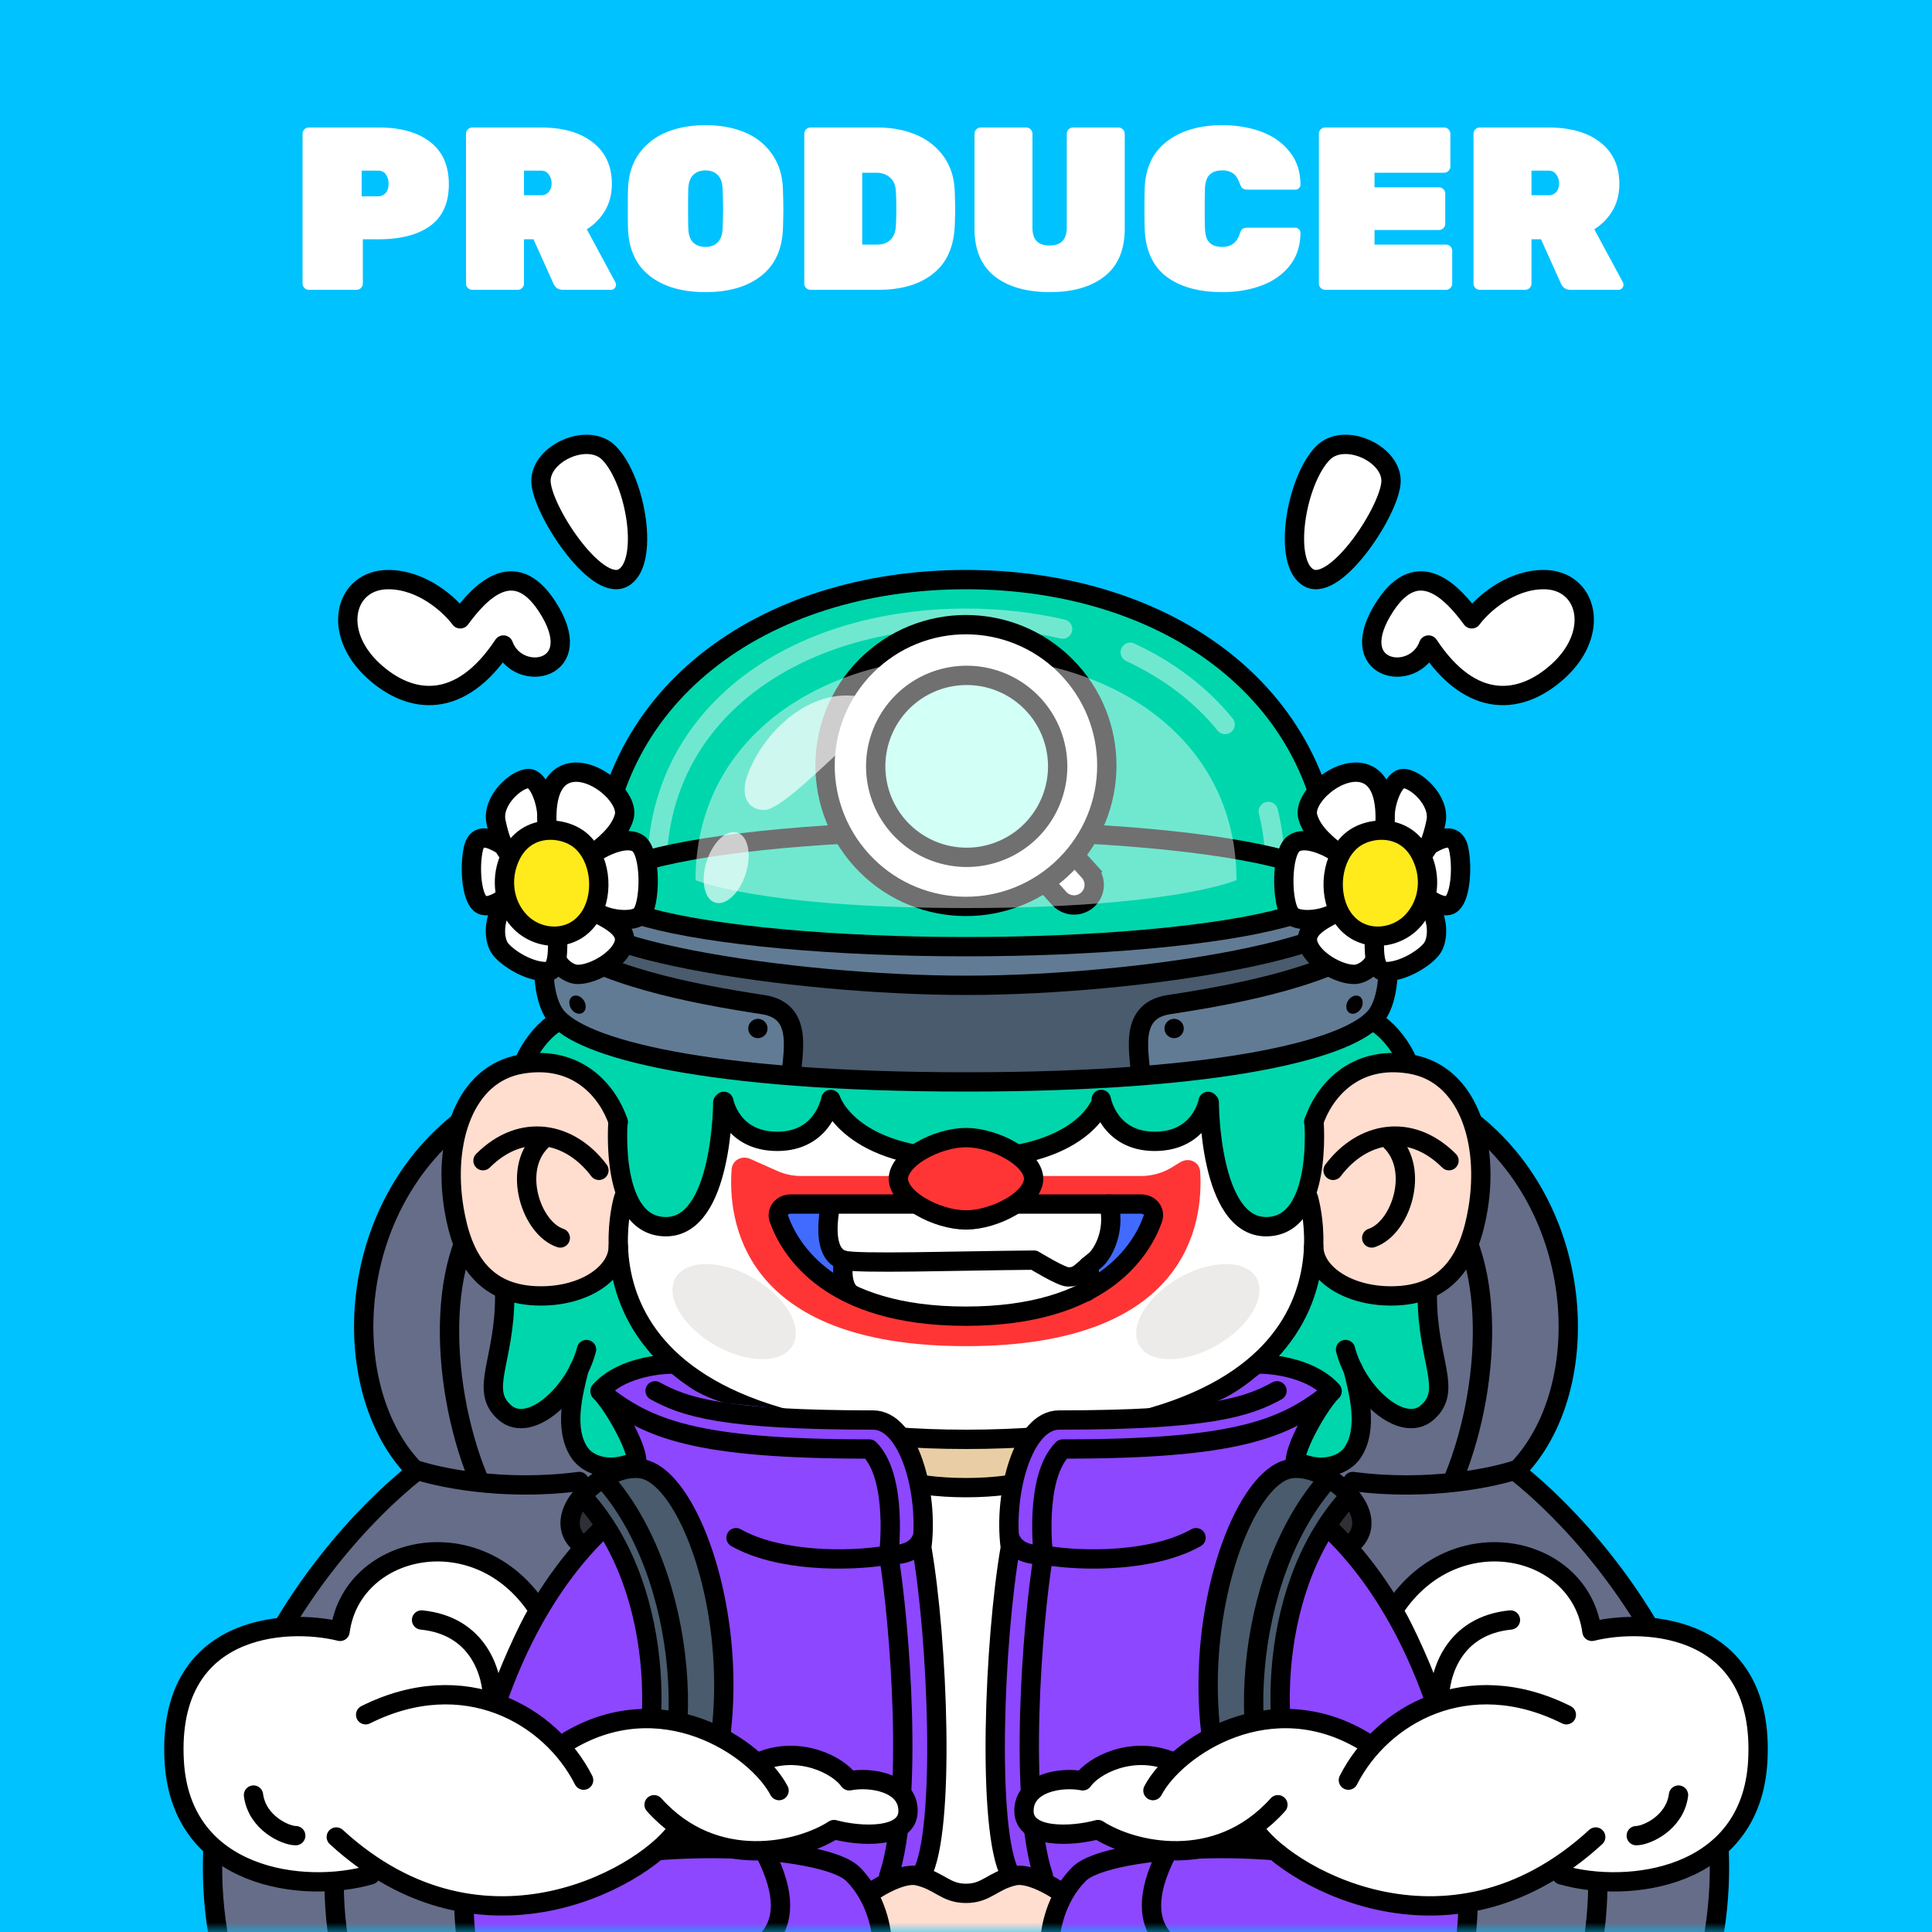 <svg xmlns="http://www.w3.org/2000/svg" width="100" height="100" fill="none"><path fill="#00C2FF" d="M0 0h100v100H0z"/><mask id="a" width="100" height="100" x="0" y="0" maskUnits="userSpaceOnUse" style="mask-type:alpha"><path fill="#1BC8FF" d="M0 0h100v100H0z"/></mask><g mask="url(#a)"><path fill="#656D89" d="m20.567 74.885-1.683-4.202s-1.058-7.34 4.26-11.58c6.406-5.108 23.339-7.463 30.945-6.077 9.87 1.8 21.907 4.892 21.907 4.892l3.868 4.529 1.288 5.11-.42 4.83-1.844 3.984 2.53 2.706 5.505 6.833 2.262 10.347-.47 4.413h-77.56l-.266-2.431.266-2.964 4.3-12.884 3.43-3.753 2.652-2.62-.97-1.133Z"/><path stroke="#000" stroke-linecap="round" stroke-linejoin="round" d="M24.662 57.44c-6.864 4.523-7.363 14.475-3.12 18.717-5.511 4.368-14.881 16.503-8.267 30.105"/><path stroke="#000" stroke-linecap="round" stroke-linejoin="round" d="M21.39 76.031c1.214.434 4.633 1.172 8.589.651"/><path stroke="#000" stroke-linecap="round" stroke-linejoin="round" d="M26.02 61.58c-3.56 2.519-3.3 9.9-1.303 14.849m-3.354 7.805c-2.646 3.312-4.985 10.563-3.712 16.893M75.338 57.44c6.864 4.523 7.363 14.475 3.12 18.717 5.511 4.368 14.881 16.503 8.267 30.105"/><path stroke="#000" stroke-linecap="round" stroke-linejoin="round" d="M78.61 76.031c-1.214.434-4.633 1.172-8.589.651"/><path stroke="#000" stroke-linecap="round" stroke-linejoin="round" d="M73.98 61.58c3.56 2.519 3.3 9.9 1.303 14.849m3.354 7.805c2.646 3.312 4.985 10.563 3.712 16.893"/><path fill="#00D6AC" d="m74.254 69.87-.395-3.04-1.428.244-2.675-.244-1.885-1.61v1.185l-1.185 2.34-1.368 1.855 2.036.395 1.338.638v.82l-1.611 2.28v1.004l1.185.304 1.49-.487.608-1.52v-1.58h.547l1.52 1.094 1.216-.273.79-1.156-.183-2.249Zm-48.572 0 .395-3.04 1.428.244 2.675-.244 1.885-1.61v1.185l1.185 2.34 1.368 1.855-2.036.395-1.338.638v.82l1.611 2.28v1.004l-1.185.304-1.49-.487-.607-1.52v-1.58h-.548l-1.52 1.094-1.215-.273-.79-1.156.182-2.249Z"/><path fill="#fff" d="M44 71h11v29H44z"/><path fill="#2E3035" d="m29.5 79.5.5-2 1.5 1.5-1 1-1-.5Zm41 0-.5-2-1 1.5 1 1 .5-.5Z"/><path fill="#FFDDCF" d="m47 97-2.5.5.5 1 .5 2.5h9v-1.5L55 98l-2-1-3 1-3-1Z"/><path fill="#00D6AC" d="M35.5 44 31 45.5l.5-4L34 37l3.5-3.5 5-2.5 6.5-1 6 .5 6 2 5 4 2.5 5 .5 4-1.5-.5-8-1.5-8-.5-10.5.5-5.5.5Z"/><path fill="#495B6D" d="m29 47 2-1.5.5 1 2 1 5.5 1 4.5.5H54l6.5-.5L65 48l3.5-1 .5-1 2 1 1 2.5-.5 3-3 1.5-4 1-8.5 1H46l-9-.5-6.5-1.5-2-1.5L28 50l1-3Z"/><path fill="#627B94" d="M29.5 46.5 31 46l1 1 4 1 8 1h11l11.5-1.5L69 46l2 1-2.5 1.5L63 50l-5.5.5-5.5.5h-4l-5-.5-5.5-.5-4.5-1-3.5-1.5v-1Z"/><path fill="#fff" d="m24 57 2.5-2 2.5-2 5.5 2 5.5.5 6.5.5H56l10.5-1 4.5-2 2 2 2.5 1.5 1 2V62l-.5 2.5-1.5 2-3 .5-2-.5-1.5-1-1.5 3.5-2.5 2.5-4 2-6 1h-7l-6.5-1-3-1L34 70l-1.5-2.5L32 65l-1 1-2 1h-2.5l-2-1.5-1-2L23 61l1-4Z"/><path fill="#00D6AC" d="m27.221 54.764 1.738-1.697 1.757.739 7.368 1.617 8.407.52 12.56-.26 7.01-.958 4.971-1.858 1.019.72.739.838-.46.5-3.035.818-1.118 2.077-.32 1.537-.519 3.017-1.078.799h-1.538l-1.258-1.458-.439-2.657-.759-1.358-1.637 1.358h-1.737l-1.219-.939-.878-.679-.64.959-1.956 1.038-3.315.44H47.89l-3.055-.8-1.718-1.856-.439.539-1.058 1.058-.999.26h-1.417l-1.119-.779-.759-1.078-.16 1.378-.62 2.841-.99 1.815-1.898.248-1.113-1.65-.63-3.894-1.198-1.956-2.137-.899-1.358-.34Z"/><path fill="#FFDDCF" d="m32.177 62.69-.32 2.817-1.962 1.32-2.64.32-2.21-.785-1.463-2.425-.392-3.709.856-3.174 1.961-1.747 2.568-.428 1.926 1.034 1.355 1.462.321 2.069v3.246Zm35.463.025.32 2.817 1.963 1.32 2.639.32 2.21-.784 1.463-2.425.392-3.71-.856-3.173-1.961-1.748-2.568-.428-1.926 1.034-1.355 1.462v4.009l-.321 1.306Z"/><path fill="#E9CEA5" d="m47 74.5-5-.5 1 1.5 2.5 1 2.5.5h4l2-.5 2.5-1L58 74l-6 .5h-5Z"/><path fill="#8D47FF" d="M48 77v5.742l.614 6.804L48 96.598v.902l-2-.5-.5.5-.5.5.5 3h-21l-.5-.5v-5l.5-3.5 1-3.5 2-4.5 2.5-4 5-3.5 1.5-.5 2-1 .5.5-.5 1L37 78l.5 1.5 1 .5 3-.5 4.5-2 2-.5Zm4 0 2 3-2 .252-.65 8.492L52 97.5l.57-.5H54l1 .5-.5 1-.5 2.5h21.5l.5-.5v-5l-.5-3.5-1-3.5-2-4.5-2.5-4-5-3.5-1.5-.5-2-1-.5.5.5 1L63 78l-.5 1.5-1 .5-3-.5-4.5-2-2-.5Z"/><path stroke="#000" stroke-linecap="round" d="M32.28 62S28.342 74.5 50 74.5C71.658 74.5 67.72 62 67.72 62"/><ellipse cx="38" cy="67.889" fill="#EDEBE9" rx="2" ry="3.5" transform="rotate(-60 38 67.89)"/><ellipse cx="2" cy="3.5" fill="#EDEBE9" rx="2" ry="3.5" transform="scale(-1 1) rotate(-60 25.763 91.12)"/><path fill="#FF3535" d="M50 69.676c11.562 0 12.288-6.463 12.12-9.03-.033-.518-.59-.758-1.032-.488l-.428.262c-.48.294-1.033.45-1.596.45H41.47c-.43 0-.854-.091-1.246-.266l-1.387-.618c-.437-.195-.93.057-.967.534-.192 2.475.376 9.156 12.13 9.156Z"/><path fill="#416BFF" d="M59.517 62.322H40.823l-.706.58 1.059 2.032 1.763 1.45 2.47 1.162 3.174.58h3.174l3.88-.87 2.116-1.452 1.764-2.612v-.87Z"/><path fill="#fff" d="M42.94 64.353v-2.031h14.813l-.352 1.16-.353 1.452L56.5 66l-.37.675-1.904.87-2.822.581h-2.821l-1.764-.29-1.764-.29-1.058-.871-.352-1.451-.706-.87Z"/><path stroke="#000" stroke-linecap="round" stroke-linejoin="round" d="M59.073 62.322h-18.16c-.423 0-.735.368-.594.767.56 1.577 2.594 5.037 9.675 5.037 7.08 0 9.115-3.46 9.674-5.037.142-.4-.171-.767-.595-.767Z"/><path stroke="#000" stroke-linecap="round" stroke-linejoin="round" d="M42.94 62.612c-.118.774-.265 2.322.705 2.612.705.211 5.957.03 9.876 0 0 0 1.41.87 1.763.87.538 0 .608-.21 1.411-.87.353-.29 1.058-1.451.706-2.902"/><path stroke="#000" stroke-linecap="round" stroke-linejoin="round" d="M43.645 65.224c0 .29-.148 1.216.352 1.716m12.345-1.426c0 .29.256 1.05-.117 1.346"/><path fill="#fff" stroke="#000" d="M72 24.887c0 1.438-2.82 5.752-4.231 5.033-1.41-.72-.706-5.033.705-6.47 1.083-1.105 3.526 0 3.526 1.437Z"/><path fill="#fff" stroke="#000" stroke-linejoin="round" d="M79.905 30c-1.79 0-3.23 1.354-3.727 2.031-.994-1.354-2.757-3.273-4.472-.677-2.236 3.386 1.49 4.063 2.236 2.032 2.236 3.385 4.808 3.08 6.708 1.354 2.236-2.032 1.49-4.74-.745-4.74Z"/><path fill="#fff" stroke="#000" d="M28 24.887c0 1.438 2.82 5.752 4.231 5.033 1.41-.72.706-5.033-.705-6.47-1.083-1.105-3.526 0-3.526 1.437Z"/><path fill="#fff" stroke="#000" stroke-linejoin="round" d="M20.095 30c1.79 0 3.23 1.354 3.727 2.031.994-1.354 2.758-3.273 4.472-.677 2.236 3.386-1.49 4.063-2.236 2.032-2.236 3.385-4.808 3.08-6.708 1.354-2.236-2.032-1.49-4.74.745-4.74Z"/><path stroke="#000" stroke-linecap="round" d="M68 58.077c.5-1.5 2.04-3.494 5-3 2.96.493 4.083 4 3.5 7.5-.417 2.5-1.5 4.5-4.5 4.5-2.318 0-4-1.227-4-2.556"/><path stroke="#000" stroke-linecap="round" d="M69 60.577c1.5-2 4-2.5 6-.5"/><path stroke="#000" stroke-linecap="round" d="M72 59.077c1.5 1.5.5 4.5-1 5m-39-6c-.5-1.5-2.04-3.494-5-3-2.96.493-4.083 4-3.5 7.5.417 2.5 1.5 4.5 4.5 4.5 2.318 0 4-1.227 4-2.556"/><path stroke="#000" stroke-linecap="round" d="M31 60.577c-1.5-2-4-2.5-6-.5"/><path stroke="#000" stroke-linecap="round" d="M28 59.077c-1.5 1.5-.5 4.5 1 5"/><path stroke="#000" stroke-linecap="round" stroke-linejoin="round" d="M42 74s1.94 3 8 3c6.06 0 8-3 8-3m3.85 1.5c11 2 15 17 14 25"/><path fill="#495B6D" d="m68.35 76.5 1.5 1-1.5 2-1 2.5-1 3.5v3l.5 3.5 1 3-3.5.5-1-2.5-1-4v-2.5l.5-2.5.5-2.5 1-3 1.5-2 1-.5 1.5.5Z"/><path fill="#8D47FF" d="m57.52 73.276 4.68-.475s1.013-.263 1.83-.81c.6-.401.94-.706.94-.706l1.26-.957 3.031 1.664-1.49 2.044L67 76l-1.53.354-1.17 1.534-.27 1.223-3.093.948-4.231.441H52.57l-.5-1.69.5-2.456 1.218-2.318 3.73-.76Z"/><path stroke="#000" d="M69.85 80c2-1.5-1.146-4.296-3.072-3.975-3 .5-6.428 11.475-2.428 19.475"/><path stroke="#000" d="M69.778 77.525c-4.5 5-3.928 13.475-2.428 15.975"/><path stroke="#000" d="M68.778 76.525c-4.5 5-5 15-2 18.5"/><path stroke="#000" stroke-linecap="round" stroke-linejoin="round" d="M71.85 97c-5-2-14.5-1.5-16 0-1.265 1.265-1.5 3-1.5 3.5m12-5c.5-1.5 1-3.5 3.5-5.5"/><path stroke="#000" stroke-linecap="round" stroke-linejoin="round" d="M66.35 95.5c.5-1.5 3-4 7-3.5"/><path stroke="#000" stroke-linecap="round" stroke-linejoin="round" d="M66.35 95.5c.5-.5 2.5-2 4.5-1.5m-10.5 2c-1 2-1 3.5 0 4.5m-22.202-25c-11 2-15 17-14 25"/><path fill="#495B6D" d="m31.648 76.5-1.5 1 1.5 2 1 2.5 1 3.5v3l-.5 3.5-1 3 3.5.5 1-2.5 1-4v-2.5l-.5-2.5-.5-2.5-1-3-1.5-2-1-.5-1.5.5Z"/><path fill="#8D47FF" d="m42.213 73.096-4.68-.475s-1.013-.262-1.83-.808c-.601-.403-.941-.707-.941-.707L33.5 71l-2.28.611.878 1.485.877 2.552 1.287.526 1.17 1.535 2.555 2.17h2.593l2.447.442h2.917l1.356-.441.475-2.171-.746-2.95-1.458-1.663h-3.358Z"/><path stroke="#000" d="M30.148 80c-2-1.5 1.146-4.296 3.072-3.975 3 .5 6.428 11.475 2.428 19.475"/><path stroke="#000" d="M30.22 77.525c4.5 5 3.928 13.475 2.428 15.975"/><path stroke="#000" d="M31.22 76.525c4.5 5 5 15 2 18.5"/><path stroke="#000" stroke-linecap="round" stroke-linejoin="round" d="M28.148 97c5-2 14.5-1.5 16 0 1.265 1.265 1.5 3 1.5 3.5m-12-5c-.5-1.5-1-3.5-3.5-5.5"/><path stroke="#000" stroke-linecap="round" stroke-linejoin="round" d="M33.648 95.5c-.5-1.5-3-4-7-3.5"/><path stroke="#000" stroke-linecap="round" stroke-linejoin="round" d="M33.648 95.5c-.5-.5-2.5-2-4.5-1.5m10.5 2c1 2 1 3.5 0 4.5M45 98s1.558-1.117 2.5-.907c1.132.252 1.431.907 2.5.907 1.068 0 1.368-.655 2.5-.907.942-.21 2.5.907 2.5.907"/><path stroke="#fff" stroke-linecap="round" stroke-linejoin="round" stroke-opacity=".44" d="M66 45c0-1.056-.121-2.057-.352-3M34 45c0-8.105 7.163-13 16-13 1.746 0 3.427.191 5 .56m3.5 1.2c1.966.917 3.645 2.176 4.912 3.74"/><path stroke="#000" stroke-linejoin="round" d="M69 46c0-9.976-8.507-16-19-16s-19 6.024-19 16"/><ellipse cx="50" cy="46" fill="#00D6AC" stroke="#000" rx="19" ry="3"/><path fill="#627B94" d="m31 50-2.5-1.5-.5 2 1 2.5 1.5 1 3.5 1 5 .5h2v-2l-.5-1.5-1-.5h-2L34 51l-3-1Z"/><path stroke="#000" d="M28.5 48.5c2.5 2 7.25 2.929 11 3.5 2.224.339 1.438 2.714 1.438 4"/><circle cx="39.228" cy="53.235" r=".5" fill="#000"/><ellipse cx="29.892" cy="52" fill="#000" rx=".392" ry=".5" transform="rotate(-32.008 29.892 52)"/><path fill="#627B94" d="m69 50 2.5-1.5.5 2-1 2.5-1.5 1-3.5 1-5 .5h-2v-2l.5-1.5 1-.5h2L66 51l3-1Z"/><path stroke="#000" d="M71.5 48.5c-2.5 2-7.25 2.929-11 3.5-2.224.339-1.438 2.714-1.438 4"/><circle cx=".5" cy=".5" r=".5" fill="#000" transform="matrix(-1 0 0 1 61.272 52.735)"/><ellipse cx=".392" cy=".5" fill="#000" rx=".392" ry=".5" transform="scale(-1 1) rotate(-32.008 54.92 149.15)"/><path stroke="#000" d="M30.855 46c-2.855 0-3.24 5-2.12 6.538C29.987 54.258 36.57 56 50 56s20.014-1.741 21.265-3.462C72.385 51 72 46 69.145 46"/><path fill="#fff" stroke="#000" d="m52.023 43.411 1.544-1.4 2.799 3.088a1.042 1.042 0 1 1-1.544 1.4l-2.799-3.088Z"/><circle cx="49.997" cy="39.624" r="7.292" fill="#fff" stroke="#000" transform="rotate(-42.188 49.997 39.624)"/><path fill="#AEFFEF" stroke="#000" d="M53.486 36.462a4.709 4.709 0 1 1-6.978 6.324 4.709 4.709 0 0 1 6.978-6.324Z"/><path fill="#fff" fill-opacity=".44" d="M50 34c-7.732 0-14 4.35-14 11.556 0 0 3.316 1.444 14 1.444 10.684 0 14-1.444 14-1.444C64 38.35 57.732 34 50 34Z"/><path fill="#fff" d="M38.706 40.074C39.55 37.852 41.666 36 43.78 36s1.973.74 0 2.593c-1.973 1.852-3.552 3.333-4.228 3.333-.846 0-1.269-.74-.846-1.852Z" opacity=".66"/><ellipse cx="37.587" cy="44.906" fill="#fff" opacity=".66" rx="1.061" ry="1.901" transform="rotate(17.63 37.587 44.906)"/><path stroke="#000" stroke-linecap="round" d="M29.5 46.5C28 49 41 51 50 51s21.5-2 20.5-4.5"/><path stroke="#000" stroke-linecap="round" stroke-linejoin="round" d="M43 56.906s.945 3.072 7 3.072 7-2.928 7-2.928m0-.144s.374 2.17 2.767 2.17 2.767-2.069 2.767-2.069m.056.056s0 6.431 2.941 6.431c2.942 0 2.48-5.448 2.48-5.448M43 56.906s-.374 2.17-2.767 2.17-2.767-2.069-2.767-2.069m-.056.056s0 6.431-2.941 6.431-2.48-5.448-2.48-5.448"/><path fill="#fff" d="M19.62 6.6c1.12 0 2 .248 2.64.744.648.496.972 1.228.972 2.196 0 .96-.32 1.676-.96 2.148-.64.464-1.524.696-2.652.696h-.84v2.292a.311.311 0 0 1-.096.228.311.311 0 0 1-.228.096h-2.472a.311.311 0 0 1-.228-.096.311.311 0 0 1-.096-.228V6.924c0-.088.032-.164.096-.228a.311.311 0 0 1 .228-.096h3.636Zm-.06 3.564a.548.548 0 0 0 .384-.156c.112-.112.168-.276.168-.492a.864.864 0 0 0-.132-.48c-.088-.136-.228-.204-.42-.204h-.84v1.332h.84Zm12.289 4.44a.299.299 0 0 1 .036.132.264.264 0 0 1-.084.192.244.244 0 0 1-.18.072h-2.46a.578.578 0 0 1-.348-.096.622.622 0 0 1-.168-.228l-1.032-2.292h-.492v2.292a.311.311 0 0 1-.096.228.311.311 0 0 1-.228.096h-2.352a.311.311 0 0 1-.228-.096.311.311 0 0 1-.096-.228V6.924c0-.088.032-.164.096-.228a.311.311 0 0 1 .228-.096h3.552c1.152 0 2.052.26 2.7.78.648.512.972 1.224.972 2.136 0 .52-.116.98-.348 1.38a2.895 2.895 0 0 1-.948.972l1.476 2.736Zm-3.852-4.5a.508.508 0 0 0 .408-.168.688.688 0 0 0 .144-.444.739.739 0 0 0-.144-.456c-.088-.136-.224-.204-.408-.204h-.876v1.272h.876Zm12.526 1.776c-.049 1.056-.429 1.86-1.14 2.412-.713.552-1.669.828-2.869.828-1.2 0-2.156-.276-2.867-.828-.712-.552-1.093-1.356-1.14-2.412a31.75 31.75 0 0 1-.012-1.044c0-.488.004-.844.012-1.068.024-.688.204-1.28.54-1.776a3.22 3.22 0 0 1 1.404-1.128c.591-.256 1.28-.384 2.063-.384.784 0 1.472.128 2.064.384a3.142 3.142 0 0 1 1.392 1.128c.345.496.529 1.088.553 1.776.015.448.023.804.023 1.068s-.008.612-.023 1.044Zm-4.009.9c.272 0 .484-.08.636-.24.16-.16.245-.404.253-.732.016-.464.023-.804.023-1.02 0-.232-.008-.564-.023-.996-.008-.328-.093-.572-.252-.732-.16-.16-.373-.24-.637-.24s-.476.08-.636.24c-.16.16-.243.404-.252.732a30.36 30.36 0 0 0-.011.996c0 .448.003.788.011 1.02.009.328.089.572.24.732.16.16.377.24.648.24ZM49.417 9.9c.016.448.024.752.024.912 0 .152-.008.444-.024.876-.048 1.104-.424 1.932-1.128 2.484-.696.552-1.636.828-2.82.828h-3.516a.311.311 0 0 1-.228-.096.311.311 0 0 1-.096-.228V6.924c0-.088.032-.164.096-.228a.311.311 0 0 1 .228-.096h3.456c.76 0 1.436.128 2.028.384a3.302 3.302 0 0 1 1.416 1.128c.352.496.54 1.092.564 1.788Zm-4.788-.96v3.72h.78c.28 0 .504-.08.672-.24.176-.168.272-.412.288-.732a13.6 13.6 0 0 0 .024-.9c0-.376-.008-.672-.024-.888-.016-.32-.12-.56-.312-.72-.184-.16-.42-.24-.708-.24h-.72ZM57.892 6.6c.088 0 .164.032.228.096s.096.14.096.228v4.908c0 1.096-.348 1.92-1.044 2.472-.696.544-1.64.816-2.832.816-1.2 0-2.152-.272-2.856-.816-.696-.552-1.044-1.376-1.044-2.472V6.924c0-.088.032-.164.096-.228a.311.311 0 0 1 .228-.096h2.352c.088 0 .164.032.228.096s.096.14.096.228v4.86c0 .304.072.536.216.696.152.152.376.228.672.228.296 0 .516-.076.66-.228.152-.16.228-.392.228-.696v-4.86c0-.088.032-.164.096-.228a.311.311 0 0 1 .228-.096h2.352Zm4.477 5.208c.008.352.088.604.24.756.152.144.368.216.648.216.456 0 .756-.216.9-.648.04-.136.088-.228.144-.276.064-.048.164-.072.3-.072h2.448c.072 0 .132.028.18.084a.227.227 0 0 1 .084.18c-.008.696-.204 1.276-.588 1.74-.376.456-.868.792-1.476 1.008-.6.216-1.26.324-1.98.324-1.208 0-2.168-.264-2.88-.792-.712-.536-1.092-1.356-1.14-2.46a32.274 32.274 0 0 1-.012-1.056c0-.496.004-.856.012-1.08.048-1.072.436-1.88 1.164-2.424.728-.552 1.68-.828 2.856-.828.72 0 1.38.108 1.98.324.608.216 1.1.556 1.476 1.02.384.456.58 1.032.588 1.728a.264.264 0 0 1-.084.192.244.244 0 0 1-.18.072H64.6c-.128 0-.224-.024-.288-.072-.056-.048-.108-.14-.156-.276-.088-.24-.204-.408-.348-.504a.976.976 0 0 0-.552-.144c-.28 0-.496.076-.648.228-.152.144-.232.392-.24.744-.008.216-.012.548-.012.996 0 .448.004.788.012 1.02Zm8.776.096h3.337a.311.311 0 0 0 .228-.096.311.311 0 0 0 .096-.228v-1.56a.311.311 0 0 0-.096-.228.311.311 0 0 0-.228-.096h-3.337V8.94h3.6a.311.311 0 0 0 .228-.096.311.311 0 0 0 .097-.228V6.924a.311.311 0 0 0-.096-.228.311.311 0 0 0-.228-.096H68.59a.311.311 0 0 0-.228.096.311.311 0 0 0-.096.228v7.752c0 .088.031.164.096.228.064.064.14.096.228.096h6.251a.311.311 0 0 0 .229-.096.311.311 0 0 0 .096-.228v-1.692a.311.311 0 0 0-.096-.228.311.311 0 0 0-.228-.096h-3.697v-.756Zm12.852 2.7a.299.299 0 0 1 .036.132.264.264 0 0 1-.084.192.244.244 0 0 1-.18.072h-2.46a.578.578 0 0 1-.348-.096.622.622 0 0 1-.168-.228l-1.032-2.292h-.492v2.292a.311.311 0 0 1-.096.228.311.311 0 0 1-.228.096h-2.352a.311.311 0 0 1-.228-.096.311.311 0 0 1-.096-.228V6.924c0-.088.032-.164.096-.228a.311.311 0 0 1 .228-.096h3.552c1.152 0 2.052.26 2.7.78.648.512.972 1.224.972 2.136 0 .52-.116.98-.348 1.38a2.895 2.895 0 0 1-.948.972l1.476 2.736Zm-3.852-4.5a.508.508 0 0 0 .408-.168.688.688 0 0 0 .144-.444.739.739 0 0 0-.144-.456c-.088-.136-.224-.204-.408-.204h-.876v1.272h.876Z"/><path stroke="#000" stroke-linecap="round" stroke-linejoin="round" d="M46 97.102c1.299-3.875.578-13.068 0-16.602 0 0 .5-4-1-5.5-8.946 0-11.5-1-13.945-3 .984-1.108 2.81-1.397 3.81-1.397"/><path stroke="#000" stroke-linecap="round" stroke-linejoin="round" d="M38.097 79.59c2.177 1.235 5.789 1.263 7.892.897.718 0 1.469-.157 1.753-.915"/><path stroke="#000" stroke-linecap="round" stroke-linejoin="round" d="M33.907 71.988c1.52.84 3.514 1.512 11.28 1.512 1.858 0 2.893 3.775 2.524 6.602.827 4.751 1.236 14.65 0 16.92m-16.635-24.99c.667.667 1.886 2.819 1.886 3.618m21.043 21.452c-1.3-3.875-.578-13.068 0-16.602 0 0-.5-4 1-5.5 8.945 0 11.5-1 13.945-3-.985-1.108-2.811-1.397-3.811-1.397"/><path stroke="#000" stroke-linecap="round" stroke-linejoin="round" d="M61.907 79.59c-2.176 1.235-5.788 1.263-7.891.897-.718 0-1.47-.157-1.754-.915"/><path stroke="#000" stroke-linecap="round" stroke-linejoin="round" d="M66.098 71.988c-1.52.84-3.514 1.512-11.28 1.512-1.858 0-2.893 3.775-2.524 6.602-.828 4.751-1.236 14.65 0 16.92m16.634-24.99c-.666.667-1.886 2.819-1.886 3.618"/><path fill="#fff" d="M26.912 84.1c.378-.766.451-.827.451-.827l-1.036-1.62L24 80.5l-2.5-.5-2 1-1.5 2-.5 1.5L16 84l-2.5.5-3 1.5L9 88.5V92l1.5 3 2 1.5 1.5.5 3.5.5 2-.5 2 .5 2 1h3l3-.5 3-1 2.5-2.5 1 .5 3.5 1 3.5-1h2.5l1.5-1.5-1-1-2.5-.5-2.5-1h-2l-1.5-1-3-1H32l-3 1.5-2-1.5-2-1 .736-1.232c.297-.801.812-1.929 1.176-2.668Z"/><path stroke="#000" stroke-linecap="round" stroke-linejoin="round" d="M33.856 93.413c3.158 3.52 7.598 2.405 9.313 1.285 1.35.368 3.831.492 3.831-.967 0-1.46-1.914-1.777-3.044-1.556-.564-.809-2.543-1.83-4.573-1.017"/><path stroke="#000" stroke-linecap="round" d="M40.324 92.681c-1.174-2.239-6.13-5.58-11.087-2.46m.971 1.919c-1.717-3.384-6.18-5.935-11.282-3.384m16.187 5.837c-1.324 2.256-9.957 7.603-17.707.49"/><path stroke="#000" stroke-linecap="round" stroke-linejoin="round" d="M19.172 97.045c-3.401.981-9.81.246-10.154-5.886-.395-7.052 5.74-7.423 8.584-6.72.589-4.414 6.884-5.875 10.07-1.401"/><path stroke="#000" stroke-linecap="round" d="M21.82 83.85c2.944.295 3.68 2.748 3.68 4.17m-12.379 4.893c.19 1.445 1.659 2.1 2.186 2.1"/><path fill="#fff" d="M73.088 84.1c-.378-.766-.451-.827-.451-.827l1.036-1.62L76 80.5l2.5-.5 2 1 1.5 2 .5 1.5L84 84l2.5.5 3 1.5 1.5 2.5V92l-1.5 3-2 1.5-1.5.5-3.5.5-2-.5-2 .5-2 1h-3l-3-.5-3-1-2.5-2.5-1 .5-3.5 1-3.5-1h-2.5L53 93.5l1-1 2.5-.5 2.5-1h2l1.5-1 3-1H68l3 1.5 2-1.5 2-1-.736-1.232c-.297-.801-.812-1.929-1.176-2.668Z"/><path stroke="#000" stroke-linecap="round" stroke-linejoin="round" d="M66.144 93.413c-3.158 3.52-7.598 2.405-9.313 1.285-1.35.368-3.831.492-3.831-.967 0-1.46 1.914-1.777 3.044-1.556.564-.809 2.543-1.83 4.573-1.017"/><path stroke="#000" stroke-linecap="round" d="M59.676 92.681c1.174-2.239 6.13-5.58 11.087-2.46m-.971 1.919c1.717-3.384 6.18-5.935 11.282-3.384m-16.187 5.837c1.324 2.256 9.957 7.603 17.707.49"/><path stroke="#000" stroke-linecap="round" stroke-linejoin="round" d="M80.828 97.045c3.401.981 9.81.246 10.154-5.886.395-7.052-5.74-7.423-8.584-6.72-.589-4.414-6.884-5.875-10.07-1.401"/><path stroke="#000" stroke-linecap="round" d="M78.18 83.85c-2.944.295-3.68 2.748-3.68 4.17m12.379 4.893c-.19 1.445-1.659 2.1-2.186 2.1"/><path stroke="#000" stroke-linecap="round" stroke-linejoin="round" d="M71.375 53.035c.558.388 1.195 1.184 1.514 2m-44.269-2c-.558.388-1.195 1.184-1.514 2m46.771 12.042c0 3.39 1.33 4.867 0 6.034-1.308 1.148-3.664-1.046-4.233-3.26"/><path stroke="#000" stroke-linecap="round" stroke-linejoin="round" d="M70.024 70.841c.316 1.266.802 3.096 0 4.324-.452.69-1.482.968-2.492.638m-41.407-8.726c0 3.39-1.33 4.867 0 6.034 1.308 1.148 3.664-1.046 4.233-3.26"/><path stroke="#000" stroke-linecap="round" stroke-linejoin="round" d="M29.978 70.841c-.316 1.266-.802 3.096 0 4.324.452.69 1.482.968 2.492.638"/><path fill="#FF3535" stroke="#000" d="M53.5 61.013c0 .453-.385.98-1.136 1.432-.725.435-1.637.7-2.364.7-.727 0-1.64-.265-2.364-.7-.751-.451-1.136-.979-1.136-1.432 0-.453.385-.981 1.136-1.432.725-.436 1.637-.7 2.364-.7.727 0 1.64.264 2.364.7.751.451 1.136.979 1.136 1.432Z"/><path fill="#fff" d="m71.936 41.22-.22.475-.611-1.306-1.136-.424-1.51.695-.797 1.239.305.967.271.746H67l-.424.645-.17 1.526.306 1.476.814.305.44.34-.253 1.051.916 1.052 1.662.458.848-.712.288.542h.696l1.374-.78.678-.622v-.99l-.346-1.153h1.398l.356-1.102v-1.714l-.593-.56-.9.238.289-1.12-.509-1.526-1.272-.73-.662.984Z"/><path fill="#FFEA1B" stroke="#000" d="M73.047 47.744c.801-.801 1.017-1.966.705-2.984-.673-2.194-2.848-2.05-3.785-1.268-1.055.879-1.236 2.688-.574 3.838.851 1.476 2.686 1.382 3.654.414Z"/><path stroke="#000" d="M71.668 42.936c0-.139.311-2.524-1.094-2.917-1.302-.365-3.154 1.27-2.883 2.257.243.886 1.123 1.534 1.667 1.963m2.338-2.042c0-.64.406-1.9.944-1.9.626 0 1.915 1.14 1.687 2.238-.22 1.053-.436 1.408-.714 1.704"/><path stroke="#000" d="M73.965 43.745c.248-.102 1.29-.877 1.531.175.204.89.115 2.432-.335 2.843-.45.411-1.429-.394-1.429-.394m.144.396c.61.775.59 1.9.21 2.371-.38.471-1.447 1.155-2.366 1.155-.67 0-.583-1.24-.583-1.924"/><path stroke="#000" d="M69.202 47.223c-.84.42-1.705.895-1.501 1.614.232.82 1.557 1.598 2.389 1.598.476 0 .995-.457 1.07-.779m-1.964-5.536c-.534-.355-1.632-.845-2.21-.474-.707.453-.678 3.25-.13 3.745.349.315 1.495.276 2.222-.14"/><path fill="#fff" d="m28.063 41.22.22.475.611-1.306 1.137-.424 1.51.695.797 1.239-.306.967-.27.746h1.237l.424.645.17 1.526-.305 1.476-.814.305-.441.34.254 1.051-.916 1.052-1.662.458-.849-.712-.288.542h-.695l-1.374-.78-.679-.622v-.99l.346-1.153h-1.398l-.356-1.102v-1.714l.594-.56.899.238-.288-1.12.508-1.526 1.273-.73.661.984Z"/><path fill="#FFEA1B" stroke="#000" d="M26.953 47.744c-.802-.801-1.018-1.966-.705-2.984.672-2.194 2.848-2.05 3.785-1.268 1.054.879 1.236 2.688.573 3.838-.85 1.476-2.686 1.382-3.653.414Z"/><path stroke="#000" d="M28.331 42.936c0-.139-.31-2.524 1.094-2.917 1.303-.365 3.154 1.27 2.883 2.257-.243.886-1.123 1.534-1.667 1.963m-2.338-2.042c0-.64-.406-1.9-.944-1.9-.625 0-1.915 1.14-1.686 2.238.22 1.053.436 1.408.714 1.704"/><path stroke="#000" d="M26.034 43.745c-.248-.102-1.29-.877-1.53.175-.205.89-.116 2.432.335 2.843.45.411 1.428-.394 1.428-.394m-.144.396c-.61.775-.59 1.9-.21 2.371.38.471 1.448 1.155 2.366 1.155.67 0 .583-1.24.583-1.924"/><path stroke="#000" d="M30.797 47.223c.84.42 1.706.895 1.502 1.614-.233.82-1.558 1.598-2.39 1.598-.476 0-.994-.457-1.07-.779m1.964-5.536c.534-.355 1.632-.845 2.21-.474.707.453.678 3.25.13 3.745-.348.315-1.494.276-2.221-.14"/></g></svg>